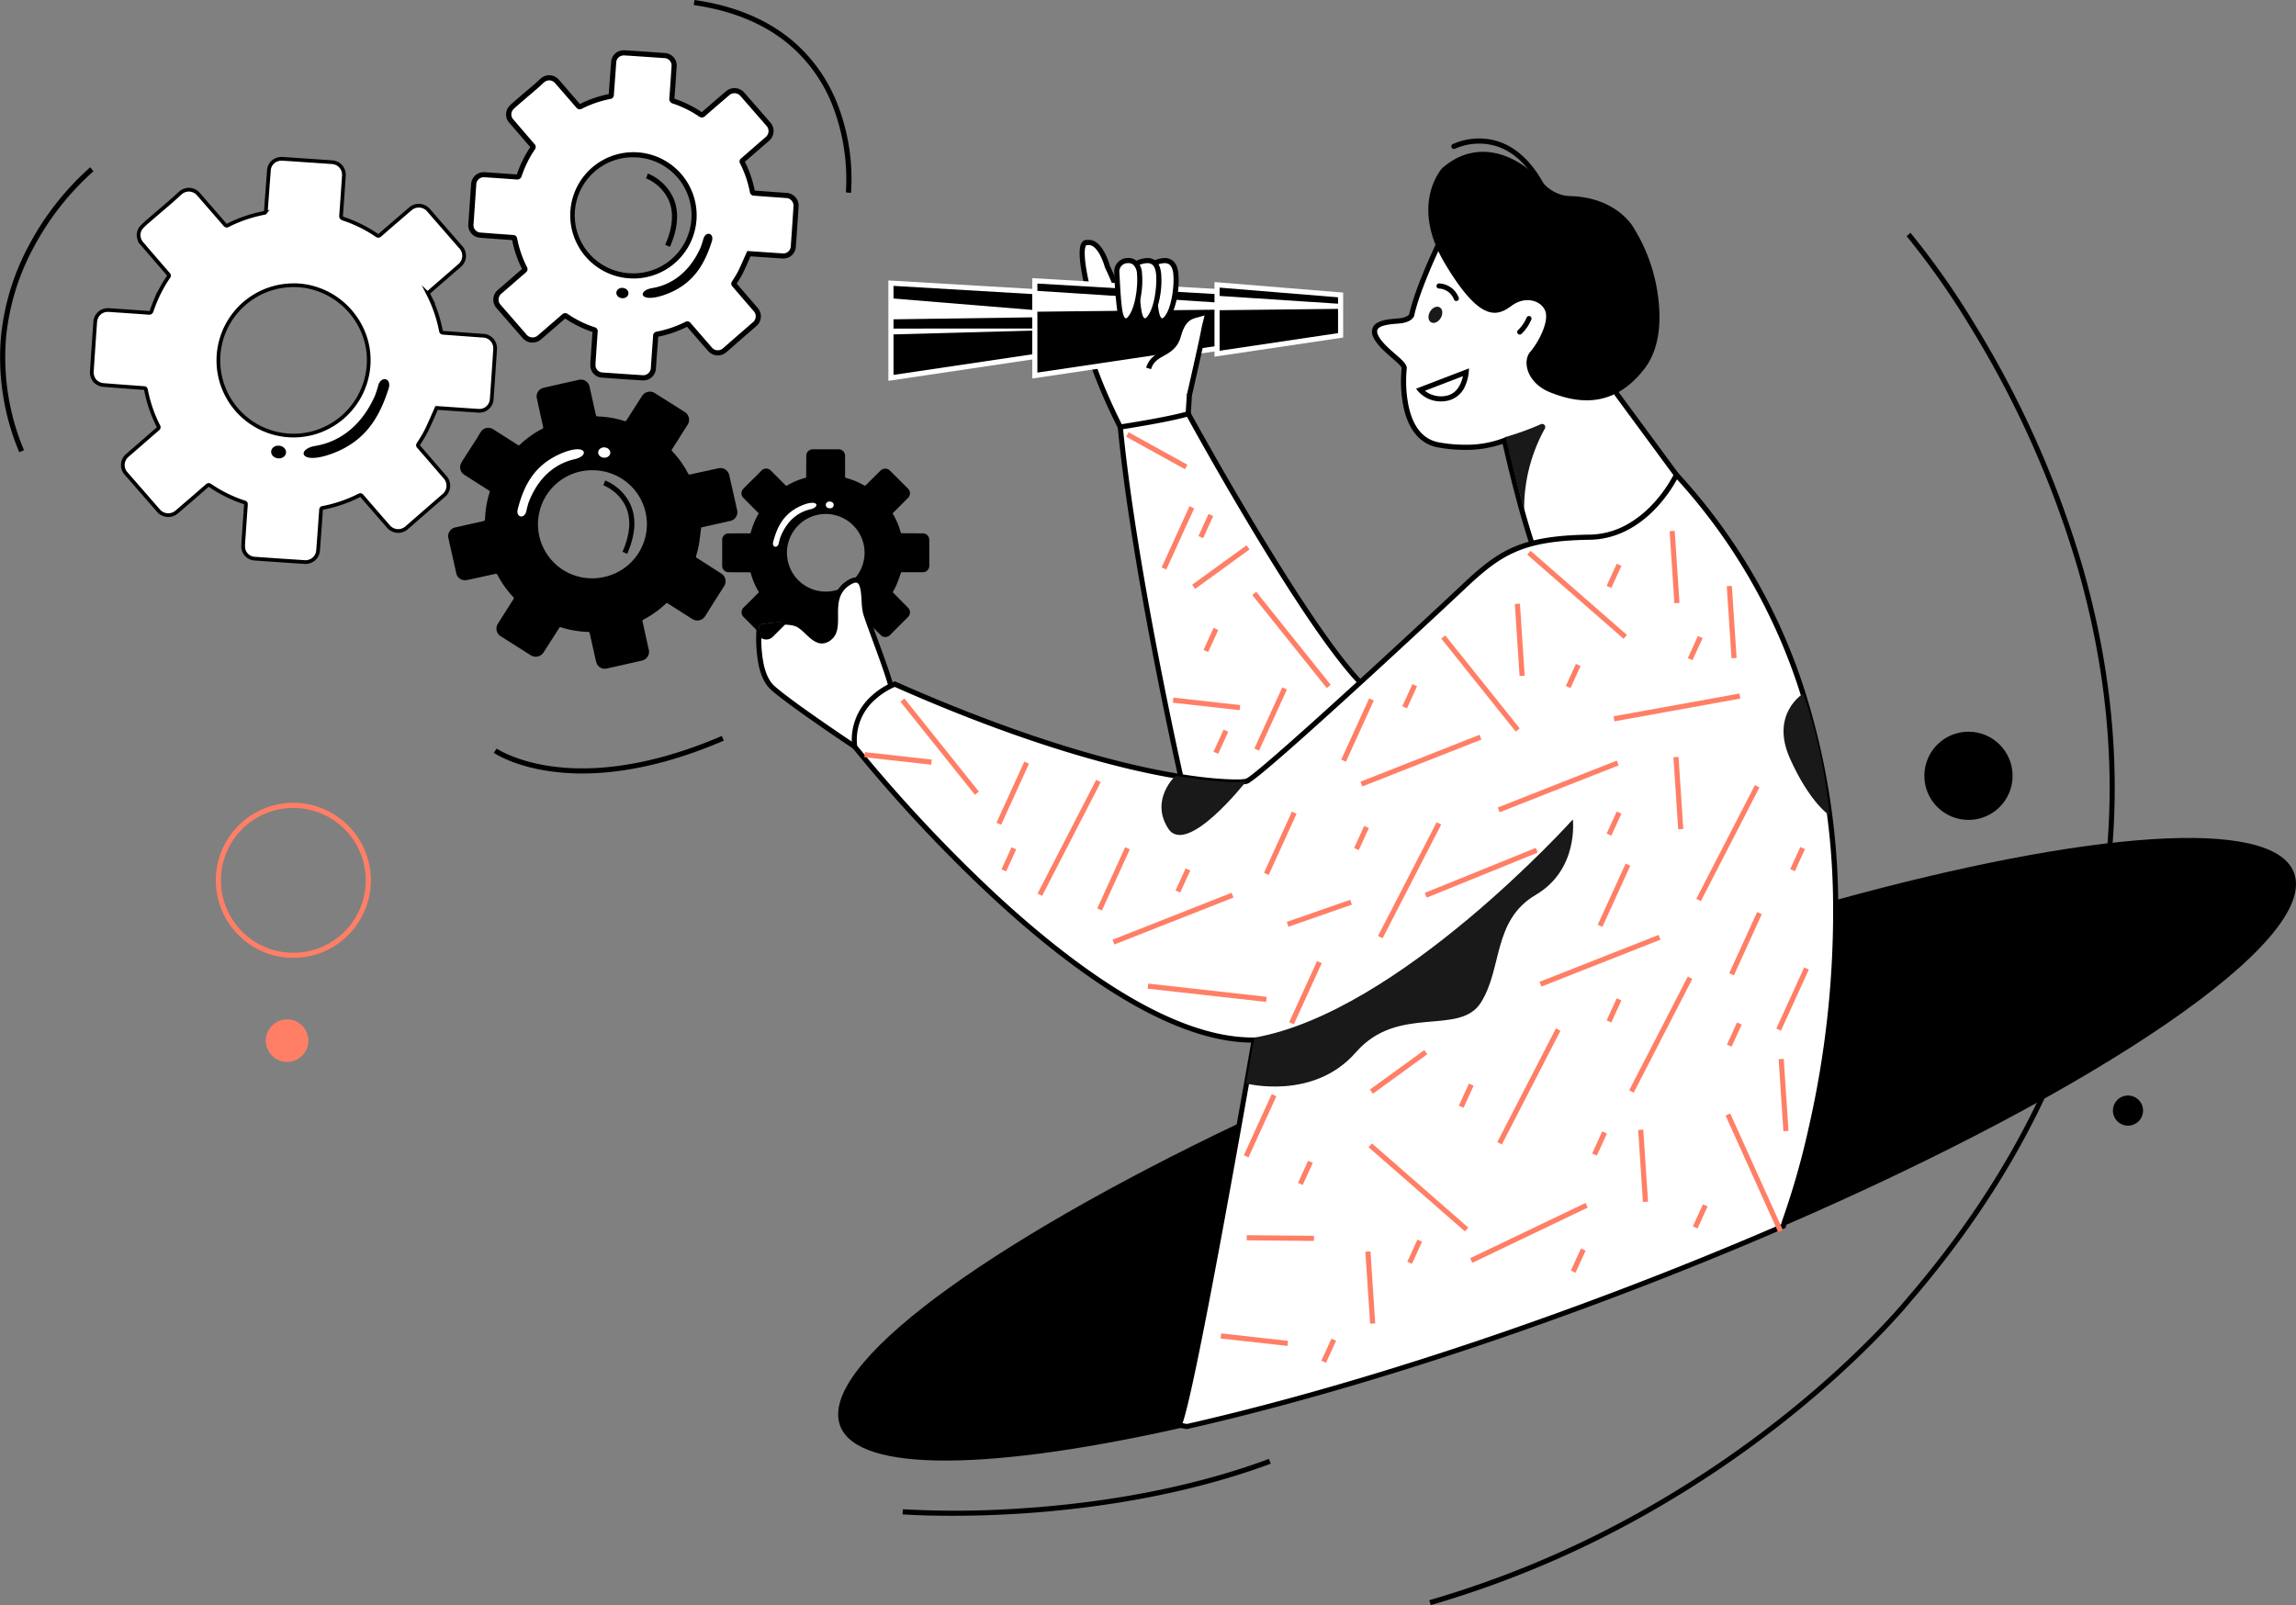 <svg xmlns="http://www.w3.org/2000/svg" width="616.913" height="431.379" viewBox="0 0 616.913 431.379"><rect x="0" y="0" width="616.913" height="431.379" fill="#808080" stroke="none"/><defs><style>.a{fill:#ff7f66;}.b,.c{fill:#fff;}.c{stroke:#000;stroke-miterlimit:10;}.d{fill:#191919;}</style></defs><g transform="translate(0 -85.448)"><path d="M6.725,0C5.557,1.167,4.4,2.317,3.232,3.474a1.8,1.8,0,0,1-2.525,0L0,2.769C.055,1.493.145.687.145.687A36.5,36.5,0,0,1,6.725,0Z" transform="translate(203.913 252.639)"/><path d="M253.949,104.318c-13.862,6-28.421,11.936-43.5,17.674C167.9,138.179,127.528,150.5,93.724,158.186c-51.9,11.789-88.294,12.657-93.17-.163-6.09-15.99,38.563-48.662,107.275-81.408,22.265-10.6,47.042-21.216,73.436-31.27,30.581-11.635,60.043-21.271,86.745-28.628,67.484-18.593,117.372-22.566,123.145-7.4C398.087,27.516,339.2,67.383,253.949,104.318Z" transform="translate(225.204 310.647)"/><circle cx="11.853" cy="11.853" r="11.853" transform="translate(517.059 282.092)"/><circle cx="4.047" cy="4.047" r="4.047" transform="translate(567.723 379.873)"/><circle class="a" cx="5.718" cy="5.718" r="5.718" transform="translate(71.426 359.407)"/><path d="M23.8,10.091a61.262,61.262,0,0,1-8.133-.526C5.4,8.2.216,4.68,0,4.531L.783,3.4c.05.034,5.2,3.505,15.17,4.82C32.656,10.412,49.817,4.96,61.273,0l.546,1.265C52.025,5.5,38.113,10.091,23.8,10.091Z" transform="translate(132.664 283.232)"/><path d="M5.169,76.565A65.606,65.606,0,0,1,.289,45.251,65.116,65.116,0,0,1,7.717,21.076,74.8,74.8,0,0,1,24.244,0l.87,1.067a73.484,73.484,0,0,0-16.2,20.7A63.763,63.763,0,0,0,1.659,45.41,64.369,64.369,0,0,0,6.445,76.046Z" transform="translate(0 130.403)"/><path d="M42.26,51.846,40.883,51.7A55.109,55.109,0,0,0,37.5,28.9,41.169,41.169,0,0,0,25.6,11.957C19.008,6.413,10.4,2.849,0,1.363L.2,0C10.862,1.524,19.706,5.2,26.512,10.924A42.557,42.557,0,0,1,38.8,28.456,55.216,55.216,0,0,1,42.26,51.846Z" transform="translate(186.401 85.448)"/><path d="M31.38,55.629H24.313a1.694,1.694,0,0,1-1.664-1.575c-.028-.42-.024-.845-.02-1.256V52.79c0-.139,0-.279,0-.418V48.254c0-.165-.015-.27-.216-.326a12.933,12.933,0,0,1-1.331-.388,18.093,18.093,0,0,1-2.28-.918c-.457-.216-.887-.441-1.313-.688a.282.282,0,0,0-.177-.062l-.037,0a.286.286,0,0,0-.192.114l-.11.109c-.12.118-.243.24-.36.35h-.182a37.715,37.715,0,0,0-6.406.678s-.089.8-.144,2.083L5.764,45.088a1.761,1.761,0,0,1,0-2.569c1.128-1.112,2.261-2.248,3.358-3.348l.579-.58a.264.264,0,0,0,.055-.4A19.207,19.207,0,0,1,7.69,33.308a.28.28,0,0,0-.278-.247.275.275,0,0,0-.048,0c-1.857,0-3.711-.009-5.509-.028A1.738,1.738,0,0,1,0,31.146V24.439A1.731,1.731,0,0,1,1.82,22.6c.9,0,1.822-.007,2.727-.007s1.824,0,2.73.007h.044c.238,0,.331-.078.4-.336a19.193,19.193,0,0,1,1.99-4.82.277.277,0,0,0-.046-.391c-.895-.889-1.8-1.8-2.67-2.685q-.632-.639-1.264-1.277a1.7,1.7,0,0,1-.191-2.3A11.893,11.893,0,0,1,6.4,9.868c.2-.2.4-.4.6-.594.222-.219.442-.437.664-.654l.408-.4c.514-.5,1.046-1.014,1.555-1.532.162-.157.316-.323.465-.484.167-.18.339-.366.521-.537a1.736,1.736,0,0,1,1.213-.491h.05a1.756,1.756,0,0,1,1.234.562c1.149,1.147,2.307,2.312,3.427,3.439l.475.478a.366.366,0,0,0,.245.142.394.394,0,0,0,.2-.071,19.2,19.2,0,0,1,4.887-2.052.264.264,0,0,0,.229-.308c0-.933.007-1.881.014-2.8s.014-1.86.014-2.788a1.669,1.669,0,0,1,1-1.606,1.893,1.893,0,0,1,.751-.172C25.488,0,26.646,0,27.79,0s2.3,0,3.443.007H31.3a1.726,1.726,0,0,1,1.725,1.782q0,.915,0,1.827c0,1.2.008,2.433,0,3.657,0,.288.085.4.363.459A19.017,19.017,0,0,1,38.127,9.7a.341.341,0,0,0,.216.076.339.339,0,0,0,.282-.15C39.776,8.473,41.145,7.109,42.57,5.7a1.795,1.795,0,0,1,2.525.037c1.8,1.8,3.385,3.374,4.831,4.82a1.762,1.762,0,0,1-.018,2.542l-.835.834c-1.026,1.025-2.086,2.084-3.138,3.128a.23.23,0,0,0-.034.354,19.7,19.7,0,0,1,2.066,4.915c.053.176.13.229.326.229l1.829.011h.006c1.193.008,2.427.016,3.649.016a1.707,1.707,0,0,1,1.683.969,1.76,1.76,0,0,1,.181.741c.016,2.023.02,4.246.012,6.995a1.73,1.73,0,0,1-1.809,1.746H48.1c-.135.365-.264.728-.39,1.079-.272.761-.528,1.479-.824,2.2a13.5,13.5,0,0,1-.682,1.38c-.089.165-.181.334-.269.5-.082.148-.1.236.037.361.655.66,1.319,1.332,1.96,1.983l0,0c.642.651,1.306,1.324,1.964,1.986a1.754,1.754,0,0,1,0,2.587c-1.545,1.534-3.152,3.145-4.777,4.788a1.774,1.774,0,0,1-2.561,0l-.38-.38c-.875-.875-1.78-1.78-2.669-2.678l-.9-.9a.281.281,0,0,0-.2-.122H38.39a.28.28,0,0,0-.195.077,19.115,19.115,0,0,1-4.875,2.046.263.263,0,0,0-.229.307c0,.91,0,1.835-.009,2.729V51c0,.9-.009,1.829-.009,2.749a1.749,1.749,0,0,1-.978,1.7A1.682,1.682,0,0,1,31.38,55.629ZM27.836,17.378a10.433,10.433,0,0,0,.01,20.866h.019a10.311,10.311,0,0,0,4.557-1.067,10.512,10.512,0,0,0,5.846-9.455A10.478,10.478,0,0,0,27.836,17.378Z" transform="translate(194.041 206.197)"/><path d="M42.064,77.716a2.343,2.343,0,0,1-2.254-1.672c-.165-.539-.284-1.1-.4-1.638-.045-.211-.091-.427-.139-.639-.389-1.725-.8-3.553-1.251-5.587-.053-.241-.129-.365-.4-.372a26.119,26.119,0,0,1-7.292-1.228.394.394,0,0,0-.176-.042.383.383,0,0,0-.137.025.392.392,0,0,0-.224.219c-1.421,2.24-2.827,4.441-4.178,6.544a2.5,2.5,0,0,1-3.443.758c-2.655-1.684-5.349-3.39-8.008-5.071a2.432,2.432,0,0,1-.769-3.491q.866-1.364,1.732-2.737c.786-1.243,1.6-2.528,2.4-3.784a.383.383,0,0,0-.055-.564,26.623,26.623,0,0,1-4.274-6,.387.387,0,0,0-.207-.226.378.378,0,0,0-.157-.034.383.383,0,0,0-.15.03c-2.469.551-4.985,1.1-7.478,1.636a3.376,3.376,0,0,1-.7.078,2.374,2.374,0,0,1-2.384-2.068L.076,42.75a2.413,2.413,0,0,1,1.916-3.039c2.376-.542,4.865-1.1,7.4-1.657.378-.082.49-.215.5-.592a26.556,26.556,0,0,1,1.226-7.146.369.369,0,0,0-.181-.509c-2.176-1.384-4.377-2.791-6.542-4.182a2.364,2.364,0,0,1-.967-3.066,14.546,14.546,0,0,1,.9-1.517c.4-.643.821-1.29,1.226-1.916l.109-.169q.313-.486.629-.971c.476-.732.968-1.489,1.437-2.242.152-.239.3-.488.435-.729.184-.32.375-.651.587-.96a2.413,2.413,0,0,1,2-1.088,2.636,2.636,0,0,1,1.409.427c2.189,1.392,4.319,2.749,6.489,4.132a.587.587,0,0,0,.308.121.466.466,0,0,0,.313-.163,26.808,26.808,0,0,1,6-4.271.365.365,0,0,0,.229-.49c-.551-2.48-1.11-5.032-1.661-7.588a2.311,2.311,0,0,1,.863-2.484,2.523,2.523,0,0,1,.959-.459c2.923-.674,5.9-1.339,8.778-1.982l.58-.13a2.4,2.4,0,0,1,2.968,1.879C38.55,4.468,39.107,6.924,39.64,9.4c.083.386.217.5.626.509a26.172,26.172,0,0,1,7.035,1.21.808.808,0,0,0,.239.044c.164,0,.275-.08.409-.294,1.37-2.166,2.772-4.356,4.166-6.51a2.476,2.476,0,0,1,3.411-.723L63.56,8.718a2.454,2.454,0,0,1,.748,3.443c-.656,1.029-1.318,2.072-1.958,3.08l-.012.02c-.725,1.143-1.475,2.324-2.216,3.484a.338.338,0,0,0-.082.263.344.344,0,0,0,.141.238,26.9,26.9,0,0,1,4.292,6.026.389.389,0,0,0,.521.229c1.369-.3,2.763-.609,4.11-.9h.007c1.089-.238,2.216-.484,3.327-.73a3.366,3.366,0,0,1,.736-.087,2.279,2.279,0,0,1,1.838.89,2.4,2.4,0,0,1,.478.949c.733,3.181,1.451,6.367,2.135,9.468A2.4,2.4,0,0,1,75.707,38c-1.6.365-3.231.73-4.8,1.083l-.018,0-2.609.586-.311.083c-.063.478-.122.953-.179,1.413-.146,1.176-.285,2.286-.473,3.407a28.751,28.751,0,0,1-.718,2.839c-.06.23-.051.348.16.484,1.217.773,2.452,1.565,3.646,2.33l.017.011c.946.606,1.92,1.231,2.879,1.843a2.446,2.446,0,0,1,.776,3.519c-1.716,2.7-3.407,5.369-5.026,7.944a2.464,2.464,0,0,1-3.464.8c-2.361-1.487-4.506-2.851-6.556-4.169a.394.394,0,0,0-.267-.1l-.044,0a.4.4,0,0,0-.28.167,26.57,26.57,0,0,1-6,4.271.359.359,0,0,0-.229.484c.276,1.237.551,2.49.817,3.7l0,.021c.267,1.219.544,2.479.82,3.717a2.408,2.408,0,0,1-.806,2.608,2.343,2.343,0,0,1-.919.459c-3.169.732-6.39,1.458-9.576,2.16A2.371,2.371,0,0,1,42.064,77.716ZM38.837,24.359h0A14.527,14.527,0,1,0,42.079,53a14.264,14.264,0,0,0,5.229-2.352,14.467,14.467,0,0,0,.519-23.175,14.686,14.686,0,0,0-8.99-3.113Z" transform="translate(120.434 187.463)"/><path class="b" d="M46.3,87.367l-.106,0c-3.682-.232-7.381-.484-10.993-.749a2.656,2.656,0,0,1-2.438-2.625c0-.629.05-1.268.1-1.885.019-.24.038-.488.054-.734.143-2.125.293-4.283.445-6.413.017-.254.005-.428-.306-.526A29.257,29.257,0,0,1,25.6,70.76a.438.438,0,0,0-.3-.117h-.035a.438.438,0,0,0-.311.164c-2.322,2.02-4.476,3.886-6.583,5.7a2.807,2.807,0,0,1-3.935-.284c-2.228-2.566-4.58-5.266-6.989-8.023a2.736,2.736,0,0,1,.29-4c1.169-1.007,2.351-2.037,3.5-3.033l.006-.005c1-.867,2.026-1.764,3.047-2.647a.43.43,0,0,0,.12-.625,30.047,30.047,0,0,1-2.675-7.818.428.428,0,0,0-.429-.422l-.048,0c-2.89-.2-5.773-.419-8.569-.638A2.721,2.721,0,0,1,.01,45.885q.359-5.227.719-10.451A2.681,2.681,0,0,1,3.524,32.77c.079,0,.161,0,.242.008,2.756.179,5.613.377,8.492.59.053,0,.1.006.141.006.323,0,.465-.117.587-.483A29.685,29.685,0,0,1,16.6,25.6a.417.417,0,0,0-.032-.608c-1.833-2.112-3.751-4.331-5.7-6.594a2.666,2.666,0,0,1-.055-3.608,15.807,15.807,0,0,1,1.448-1.345c.519-.461,1.059-.922,1.581-1.368l.524-.448c.9-.762,2.09-1.767,3.264-2.785.245-.211.484-.437.715-.656.3-.28.6-.57.924-.831a2.762,2.762,0,0,1,1.747-.643,2.82,2.82,0,0,1,2.132,1.022c2,2.3,3.849,4.429,5.658,6.521.129.15.239.243.388.243a.684.684,0,0,0,.3-.089,30.063,30.063,0,0,1,7.82-2.672c.285-.057.374-.16.4-.459.213-2.988.431-5.914.647-8.695A2.6,2.6,0,0,1,40.079.188,2.847,2.847,0,0,1,41.1,0c.053,0,.106,0,.159,0C44.86.235,48.49.489,52,.734a2.8,2.8,0,0,1,1.935.921,2.831,2.831,0,0,1,.651,2.063c-.164,2.545-.363,5.548-.595,8.531-.033.441.077.6.51.749a29.433,29.433,0,0,1,7.182,3.553.661.661,0,0,0,.363.142.637.637,0,0,0,.413-.2c2.165-1.891,4.375-3.8,6.569-5.667a2.782,2.782,0,0,1,3.9.315l7.017,8.05a2.754,2.754,0,0,1-.3,3.95c-1.036.9-2.086,1.809-3.1,2.693l-.005,0-.015.013c-1.143.994-2.325,2.022-3.49,3.028a.376.376,0,0,0-.1.555,30.265,30.265,0,0,1,2.686,7.858c.062.327.206.394.486.413,1.52.108,3.064.223,4.558.335,1.3.1,2.648.2,3.972.293a2.7,2.7,0,0,1,2.511,1.69,2.726,2.726,0,0,1,.209,1.173c-.226,3.572-.475,7.229-.739,10.868a2.677,2.677,0,0,1-2.78,2.532c-.071,0-.144,0-.216-.007-2.3-.151-4.644-.314-6.907-.472L75.094,54l-.41-.03c-.237.527-.468,1.054-.692,1.563-.519,1.182-1.01,2.3-1.556,3.411a23.53,23.53,0,0,1-1.278,2.182c-.134.211-.271.427-.4.641-.138.231-.167.362.015.574.987,1.136,1.982,2.291,2.944,3.408.9,1.046,1.834,2.128,2.754,3.188a2.75,2.75,0,0,1-.3,4.036c-2.682,2.327-5.359,4.659-7.954,6.932a2.742,2.742,0,0,1-1.871.735c-.058,0-.116,0-.174-.006a2.77,2.77,0,0,1-1.938-.979q-.908-1.046-1.817-2.09l-.006-.006-.007-.009c-1.276-1.466-2.6-2.982-3.883-4.48a.493.493,0,0,0-.358-.211.679.679,0,0,0-.3.094,29.807,29.807,0,0,1-7.817,2.672c-.288.056-.377.159-.4.459-.1,1.369-.2,2.76-.3,4.106V80.2c-.107,1.446-.218,2.94-.32,4.41a2.708,2.708,0,0,1-1.706,2.548A2.643,2.643,0,0,1,46.3,87.367ZM42.6,59.923c.367.025.739.038,1.106.038a16.337,16.337,0,0,0,16.231-15.3,15.838,15.838,0,0,0-.873-6.32A16.494,16.494,0,0,0,51,29.153a16.092,16.092,0,0,0-6.2-1.712c-.366-.025-.737-.037-1.1-.037a16.28,16.28,0,0,0-1.1,32.522h0Z" transform="translate(126.537 99.641)"/><path d="M47.023,88.733h-.172l-1.332-.087c-3.182-.207-6.316-.414-9.668-.661a3.326,3.326,0,0,1-3.075-3.308c0-.653.05-1.3.1-1.935l0-.037V82.7c.017-.211.033-.424.044-.587l.007-.1L33,80.936l.014-.206.007-.1c.11-1.609.223-3.269.342-4.917A30.32,30.32,0,0,1,26.021,72.1c-1.638,1.416-3.18,2.749-4.579,3.962l-1.926,1.661a3.489,3.489,0,0,1-4.905-.354c-2.08-2.39-4.507-5.179-6.989-8.022a3.422,3.422,0,0,1,.36-4.977c.947-.817,2.009-1.737,3.443-2.984,1.208-1.052,2.162-1.881,3-2.61a30.8,30.8,0,0,1-2.651-7.754C8.6,50.8,5.915,50.6,3.326,50.4A3.4,3.4,0,0,1,.012,46.534c.253-3.7.483-7.022.721-10.453A3.566,3.566,0,0,1,1.8,33.691a3.4,3.4,0,0,1,2.4-.917c.1,0,.2,0,.3.011,3.31.217,6.009.405,8.493.592h.043a30.441,30.441,0,0,1,3.613-7.345q-2.433-2.819-4.852-5.626l-.751-.872A3.329,3.329,0,0,1,11,15.023,12.233,12.233,0,0,1,12.182,13.9l.324-.28c.628-.554,1.287-1.124,1.958-1.692l.154-.13c.478-.409.858-.731,1.2-1.015l.252-.215c.568-.484,1.181-1.006,1.813-1.55.17-.148.33-.295.491-.445l.005,0,.136-.125.025-.023.031-.029.008-.008.041-.039c.292-.277.594-.563.926-.833a3.452,3.452,0,0,1,2.184-.8,3.494,3.494,0,0,1,2.648,1.257l.783.9c1.584,1.821,3.072,3.541,4.82,5.564a30.921,30.921,0,0,1,7.749-2.656c.187-2.62.378-5.179.638-8.555A3.287,3.287,0,0,1,40.521.236,3.49,3.49,0,0,1,41.784,0c.081,0,.151,0,.212.006C45.552.228,49.22.487,52.169.7L52.2.7l.545.039a3.375,3.375,0,0,1,3.227,3.705c-.164,2.535-.363,5.533-.6,8.541v.027l.044.016a30.183,30.183,0,0,1,7.306,3.611c2.4-2.09,4.543-3.939,6.551-5.654a3.482,3.482,0,0,1,4.866.386l.943,1.081,6.073,6.969a3.465,3.465,0,0,1,.857,2.525,3.516,3.516,0,0,1-1.226,2.407l-3.138,2.711-3.331,2.9a30.951,30.951,0,0,1,2.647,7.752c1.41.1,2.783.2,4.32.317l4.1.3a3.422,3.422,0,0,1,3.358,3.592C88.533,45.26,88.3,48.716,88,52.8a3.335,3.335,0,0,1-3.456,3.168c-.1,0-.189,0-.272-.009-1.3-.084-2.614-.175-3.959-.269l-.21-.014-.054,0-1.794-.124-2.437-.17-.131.3-.021.048-.046.1c-.1.215-.189.426-.28.638l-.007.016-.011.025c-.495,1.125-1.006,2.289-1.565,3.429A24.364,24.364,0,0,1,72.438,62.2l-.327.514c.71.816,1.418,1.638,2.1,2.432l.386.448.005.006.4.463.136.157c.989,1.148,1.8,2.088,2.552,2.957a3.434,3.434,0,0,1-.363,5.008c-2.54,2.2-5.215,4.531-7.951,6.93a3.516,3.516,0,0,1-2.349.9c-.065,0-.138,0-.222-.007a3.486,3.486,0,0,1-2.387-1.208l-1.627-1.857-.042-.049-.2-.229c-1.232-1.414-2.505-2.877-3.768-4.347a30.578,30.578,0,0,1-7.756,2.656c-.1,1.358-.195,2.727-.3,4.07-.092,1.252-.188,2.581-.312,4.31a3.416,3.416,0,0,1-2.128,3.136A3.349,3.349,0,0,1,47.023,88.733ZM26.012,70.645h0a1.224,1.224,0,0,1,.688.229,28.724,28.724,0,0,0,7.276,3.577,1.075,1.075,0,0,1,.78,1.23c-.132,1.826-.277,3.922-.443,6.409-.008.119-.018.238-.027.358l0,.023v.005l-.01.129-.014.173-.006.084,0,.034c-.045.605-.087,1.177-.09,1.759a1.949,1.949,0,0,0,1.788,1.932c4,.289,7.59.534,10.988.749H47a1.947,1.947,0,0,0,.761-.155,2.039,2.039,0,0,0,1.282-1.957c.073-1.045.149-2.072.222-3.066v-.01l0-.064v-.014q.012-.153.023-.306c.007-.1.015-.2.022-.3v-.018q.01-.128.019-.255v-.024q.009-.129.019-.258c.1-1.367.2-2.784.305-4.212a1.085,1.085,0,0,1,.95-1.076,29.328,29.328,0,0,0,7.641-2.591,1.117,1.117,0,0,1,1.492.282c.584.678,1.186,1.37,1.768,2.04l.161.185.22.253.128.147,0,.005c.627.721,1.219,1.4,1.805,2.082l1.625,1.868a2.089,2.089,0,0,0,1.441.74c.04,0,.079,0,.119,0a2.165,2.165,0,0,0,1.452-.557c2.367-2.077,4.847-4.233,7.245-6.317l.4-.345.311-.27a2.065,2.065,0,0,0,.233-3.069c-.926-1.068-1.807-2.087-2.693-3.118-1.161-1.35-2.143-2.488-3-3.478a1.071,1.071,0,0,1-.083-1.377c.151-.241.282-.448.4-.635a23.362,23.362,0,0,0,1.247-2.128c.542-1.1,1.022-2.2,1.531-3.36l.01-.023.016-.037c.226-.5.452-1,.688-1.531l.2-.438,3.4.229c2.363.165,4.273.3,6.012.41.069,0,.126.006.181.006a1.98,1.98,0,0,0,2.083-1.89c.315-4.386.542-7.736.736-10.862A2.055,2.055,0,0,0,85.3,39.713c-1.626-.119-2.89-.212-4.1-.3-1.358-.1-2.85-.21-4.432-.324h-.013a1.112,1.112,0,0,1-1.1-.971,29.631,29.631,0,0,0-2.626-7.68,1.043,1.043,0,0,1,.264-1.378c1.225-1.059,2.362-2.045,3.476-3.016.913-.8,1.939-1.688,3.137-2.724a2.148,2.148,0,0,0,.753-1.462,2.092,2.092,0,0,0-.521-1.515l-6.09-6.982L73.1,12.275a2.1,2.1,0,0,0-2.933-.243c-2.089,1.783-4.235,3.635-6.563,5.663A1.186,1.186,0,0,1,62,17.807a28.747,28.747,0,0,0-7.015-3.476,1.274,1.274,0,0,1-.976-1.453c.222-2.839.4-5.541.594-8.525a2,2,0,0,0-1.951-2.243l-.639-.045L51.7,2.045l-.845-.059-.571-.04c-2.87-.2-5.669-.392-8.367-.562-.036,0-.075,0-.128,0a2.12,2.12,0,0,0-.754.139,1.935,1.935,0,0,0-1.29,1.8c-.039.531-.079,1.052-.117,1.567l0,.029-.025.337-.062.821,0,.026c-.164,2.179-.3,4-.438,5.915a1.074,1.074,0,0,1-.95,1.078,29.546,29.546,0,0,0-7.639,2.613,1.146,1.146,0,0,1-1.515-.319c-1.555-1.8-3.063-3.538-4.873-5.619l-.783-.9a2.144,2.144,0,0,0-1.614-.782,2.073,2.073,0,0,0-1.312.486c-.286.23-.559.487-.822.736l-.039.037-.034.032c-.262.262-.5.48-.725.668-.7.6-1.355,1.169-2.065,1.775l-.166.14-.032.028c-.366.31-.691.586-.994.846l-.154.131c-.692.59-1.317,1.124-1.942,1.675-.058.053-.123.107-.174.151l-.018.017c-.05.042-.1.083-.142.122a11.059,11.059,0,0,0-1.054.994,1.98,1.98,0,0,0,.062,2.7l.749.87c1.6,1.867,3.253,3.793,4.926,5.725a1.084,1.084,0,0,1,.08,1.446,29.147,29.147,0,0,0-3.525,7.115,1.228,1.228,0,0,1-1.252.953c-.061,0-.117,0-.183-.007-2.375-.179-4.991-.361-8.482-.59-.058,0-.122-.006-.2-.006a2,2,0,0,0-2.1,2.024c-.216,3.122-.451,6.541-.718,10.451a2.024,2.024,0,0,0,2.05,2.4c2.476.2,5.2.4,8.562.638h.009a1.1,1.1,0,0,1,1.094.973,29.462,29.462,0,0,0,2.614,7.639,1.094,1.094,0,0,1-.284,1.458c-.926.8-1.972,1.706-3.108,2.695-.972.847-2.034,1.767-3.443,2.984a2.166,2.166,0,0,0-.782,1.474,2.12,2.12,0,0,0,.56,1.553c2.186,2.5,4.472,5.129,6.989,8.034a2.11,2.11,0,0,0,2.966.216l1.928-1.662c1.315-1.136,2.772-2.4,4.454-3.853l.211-.183A1.2,1.2,0,0,1,26.012,70.645Zm18.4-9.308c-.395,0-.786-.014-1.164-.041a16.968,16.968,0,0,1,1.072-33.9c.412,0,.823.015,1.223.044a16.97,16.97,0,0,1-1.131,33.9Zm-1.069-1.414c.353.024.711.037,1.065.037A15.638,15.638,0,0,0,59.951,45.3a15.6,15.6,0,0,0-14.5-16.487c-.411-.033-.828-.049-1.24-.049a15.592,15.592,0,0,0-.868,31.161h0Z" transform="translate(125.835 98.954)"/><path class="c" d="M57.429,108.384l-.114,0c-4.531-.294-9.123-.607-13.646-.931a3.277,3.277,0,0,1-3.011-3.257c.007-.783.067-1.585.124-2.36.022-.291.044-.591.064-.888.173-2.586.359-5.262.553-7.953.029-.342-.022-.537-.381-.652a35.65,35.65,0,0,1-5.863-2.5A38.56,38.56,0,0,1,31.772,87.8a.668.668,0,0,0-.373-.145.675.675,0,0,0-.424.2c-.841.737-1.7,1.483-2.53,2.205q-.834.724-1.668,1.451c-1.03.87-2.071,1.77-3.078,2.64l-.03.026-.874.755a3.478,3.478,0,0,1-4.875-.354c-2.92-3.36-5.84-6.708-8.679-9.952A3.393,3.393,0,0,1,9.6,79.656c1.362-1.175,2.735-2.372,4.063-3.529l0,0c1.328-1.158,2.7-2.355,4.058-3.526a.54.54,0,0,0,.154-.779,36.815,36.815,0,0,1-3.321-9.7c-.068-.363-.213-.488-.6-.514-3.523-.25-7.1-.518-10.633-.8A3.61,3.61,0,0,1,.781,59.638a3.693,3.693,0,0,1-.768-2.711C.288,52.735.586,48.372.9,43.96a3.581,3.581,0,0,1,1.055-2.407,3.438,3.438,0,0,1,2.426-.905c.1,0,.194,0,.292.009l5.628.381c.721.054,1.453.1,2.161.154h.01c.892.062,1.814.126,2.732.2.071.006.133.01.189.01.381,0,.561-.151.715-.6.25-.756.546-1.552.906-2.433a36.758,36.758,0,0,1,3.574-6.615A.516.516,0,0,0,20.543,31c-2.358-2.727-4.736-5.481-7.068-8.188a3.566,3.566,0,0,1-.911-2.254,3.256,3.256,0,0,1,.84-2.226,21.065,21.065,0,0,1,1.8-1.664c.662-.585,1.346-1.169,2.008-1.734l.606-.518.554-.472c1.148-.977,2.335-1.986,3.483-3.006.322-.271.634-.565.935-.849.352-.332.717-.676,1.1-.987a3.43,3.43,0,0,1,2.172-.8,3.5,3.5,0,0,1,2.648,1.27l.517.6,1.338,1.537c1.7,1.948,3.446,3.96,5.168,5.955.161.188.3.3.481.3a.826.826,0,0,0,.361-.107,36.982,36.982,0,0,1,8.249-2.991c.5-.121.992-.223,1.458-.317a.509.509,0,0,0,.486-.562c.262-3.662.534-7.292.806-10.788A3.243,3.243,0,0,1,49.712.236,3.418,3.418,0,0,1,50.963,0c.068,0,.137,0,.205.006h.006c1.888.123,3.84.25,5.8.389,1.825.118,3.676.247,5.465.372l2.064.143a3.476,3.476,0,0,1,2.4,1.144A3.507,3.507,0,0,1,67.72,4.6l-.049.727c-.217,3.231-.441,6.572-.693,9.86-.052.532.09.741.634.931a36.138,36.138,0,0,1,8.911,4.406.813.813,0,0,0,.454.181.772.772,0,0,0,.5-.253c1.625-1.419,3.359-2.929,5.1-4.416,1.092-.945,2.089-1.8,3.048-2.614a3.442,3.442,0,0,1,4.841.388c.081.095.163.188.244.281s.164.187.245.281c2.717,3.123,5.481,6.295,8.215,9.427a3.426,3.426,0,0,1-.372,4.9c-1.48,1.279-2.981,2.582-4.432,3.843-1.236,1.073-2.511,2.181-3.774,3.274-.252.221-.277.369-.117.688a37.4,37.4,0,0,1,3.328,9.743c.077.407.255.491.6.517,1.845.132,3.721.272,5.536.407l.036,0c1.643.122,3.343.249,5.015.369a3.327,3.327,0,0,1,3.121,2.1,3.371,3.371,0,0,1,.25,1.457c-.285,4.481-.594,9.016-.918,13.481l-.028.246a3.293,3.293,0,0,1-3.408,2.895c-.093,0-.188,0-.282-.009l-3.069-.207-7.517-.517c-.193-.017-.407-.036-.5-.036-.268.6-.531,1.2-.785,1.779-.669,1.523-1.3,2.962-2,4.393a39.1,39.1,0,0,1-2.093,3.5c-.165.284-.2.454.028.716,1.514,1.738,3.037,3.5,4.51,5.212l.031.036c.83.962,1.687,1.956,2.533,2.933a3.42,3.42,0,0,1-.363,5.013c-2.121,1.841-4.073,3.539-5.968,5.192-.648.562-1.3,1.136-1.939,1.691l-.013.011c-.636.556-1.293,1.131-1.951,1.7a3.436,3.436,0,0,1-2.327.9c-.071,0-.142,0-.213-.007a3.46,3.46,0,0,1-2.408-1.206q-1.283-1.479-2.566-2.955l-.017-.02c-1.377-1.585-2.8-3.224-4.2-4.843l-.3-.354a.589.589,0,0,0-.441-.264.821.821,0,0,0-.373.119,36.94,36.94,0,0,1-9.7,3.312c-.358.068-.47.194-.5.561-.154,2.232-.321,4.5-.483,6.7v.011q-.143,1.939-.284,3.879c-.009.166-.033.326-.055.48l-.007.046a3.248,3.248,0,0,1-2.046,2.633A3.382,3.382,0,0,1,57.429,108.384Zm-3.06-74.409c-.181,0-.365,0-.547.009a20.2,20.2,0,0,0-.977,40.351c.456.032.919.048,1.376.048a19.959,19.959,0,0,0,9.674-2.508A20.3,20.3,0,0,0,74.361,55.387v.007a19.633,19.633,0,0,0-1.085-7.839,20.5,20.5,0,0,0-10.008-11.4,20.027,20.027,0,0,0-7.691-2.136C55.179,33.991,54.772,33.976,54.368,33.976Z" transform="translate(24.676 128.125)"/><path class="b" d="M.075,16.137a.092.092,0,0,0,0,.028c-.5,2.119,1.687,2.679,2.3.588A21.32,21.32,0,0,1,3.045,14.2C6.093,6.306,11.488,3.533,15.353,2.675c4.2-.934,3.214-4.513-3.748-1.476C4.42,4.334,1.718,9.809.075,16.137Z" transform="translate(139.026 206.187)"/><ellipse class="b" cx="1.393" cy="1.634" rx="1.393" ry="1.634" transform="translate(160.643 208.368) rotate(-86.8)"/><path d="M18.6,1.975a.147.147,0,0,0,0-.028c.62-2.087-1.538-2.754-2.261-.714a24.373,24.373,0,0,1-.817,2.525C12.041,11.469,6.5,13.936,2.6,14.581c-4.249.689-3.461,4.327,3.659,1.68C13.611,13.521,16.612,8.214,18.6,1.975Z" transform="translate(172.689 148.284)"/><ellipse cx="1.393" cy="1.634" rx="1.393" ry="1.634" transform="translate(165.454 165.406) rotate(-83.62)"/><path d="M22.878,2.435V2.4C23.642-.166,20.987-1,20.1,1.524a26.5,26.5,0,0,1-1,3.094C14.812,14.1,8,17.137,3.2,17.931c-5.224.861-4.258,5.323,4.5,2.066C16.74,16.634,20.431,10.106,22.878,2.435Z" transform="translate(81.576 187.345)"/><ellipse cx="1.712" cy="2.011" rx="1.712" ry="2.011" transform="translate(72.669 208.408) rotate(-83.62)"/><path class="b" d="M.048,10.554v.018c-.328,1.377,1.1,1.751,1.5.386a13.864,13.864,0,0,1,.441-1.673c1.995-5.16,5.523-6.973,8.052-7.536C12.8,1.138,12.147-1.2,7.593.785,2.9,2.835,1.132,6.409.048,10.554Z" transform="translate(207.684 220.578)"/><ellipse class="b" cx="0.911" cy="1.07" rx="0.911" ry="1.07" transform="translate(221.825 221.997) rotate(-86.8)"/><path d="M.383,368.807,0,367.482A269.8,269.8,0,0,0,54.727,344.8a287.074,287.074,0,0,0,40.229-26.748c21.535-17.1,33.168-31.479,33.283-31.621l.014-.018c27.99-32.445,45.407-67.636,51.772-104.594,5.091-29.565,3.161-60.33-5.738-91.441a267.734,267.734,0,0,0-28.764-64.842A212.319,212.319,0,0,0,128.25.9l1.044-.9a213.02,213.02,0,0,1,17.376,24.772,268.821,268.821,0,0,1,28.922,65.189c8.963,31.318,10.91,62.295,5.787,92.073-6.4,37.215-23.925,72.635-52.082,105.28-.372.459-12.058,14.8-33.46,31.8A288.264,288.264,0,0,1,55.406,346,271.352,271.352,0,0,1,.383,368.807Z" transform="translate(384.041 148.02)"/><path class="a" d="M20.835,41.671a20.841,20.841,0,0,1-8.11-40.034,20.837,20.837,0,0,1,16.216,38.39A20.731,20.731,0,0,1,20.835,41.671Zm0-40.294a19.463,19.463,0,0,0-7.574,37.387A19.459,19.459,0,0,0,28.405,2.912,19.359,19.359,0,0,0,20.835,1.377Z" transform="translate(57.979 301.208)"/><path d="M63.348,3.735,0,0V25.451l63.348-9.406V3.735Z" transform="translate(239.388 161.547)"/><path class="b" d="M0,26.98v0H0V0L64.73,3.817V17.36ZM1.377,1.463v23.92l61.976-9.2V5.114L1.377,1.463Z" transform="translate(238.7 160.817)"/><path class="b" d="M36,30.936c0,3.039-10.233,13.825-10.233,13.825l-.092-.064C24.347,43.811,8.539,33.233,3.771,29A11.649,11.649,0,0,1,.64,22.693,36.639,36.639,0,0,1,.034,14.06l.707.7a1.8,1.8,0,0,0,2.525,0c1.168-1.148,2.325-2.3,3.494-3.473a13.655,13.655,0,0,1,2.19.181,5.83,5.83,0,0,1,1.593.5c.23.129.459.273.689.427a15.609,15.609,0,0,1,1.547,1.311c1.956,1.836,3.82,3.854,6.342,1.728,3.2-2.688-.342-9.264,3.466-13.41A7.6,7.6,0,0,1,25.21.189c3.746-1.43,2.715,5.628,3.457,8.479.154.606.516,1.673,1.005,3.039C31.743,17.489,36,28.464,36,30.936Z" transform="translate(203.867 241.338)"/><path d="M26.557,46.363h0l-.483-.321-.108-.076-.347-.234-.022-.015C20.481,42.281,8.137,33.893,4,30.222c-1.571-1.4-2.7-3.643-3.347-6.677a37.26,37.26,0,0,1-.622-8.8L.1,13.167l1.82,1.821a1.108,1.108,0,0,0,1.561,0l.025-.026c1.13-1.13,2.3-2.3,3.466-3.443l.2-.207h.289a14.362,14.362,0,0,1,2.3.191,6.484,6.484,0,0,1,1.786.563,8.419,8.419,0,0,1,.762.459A16.426,16.426,0,0,1,13.933,13.9l.314.3c1.378,1.3,2.36,2.158,3.409,2.158a2.682,2.682,0,0,0,1.708-.749c1.28-1.076,1.27-3.031,1.258-5.295v-.1c0-2.633,0-5.617,2.144-7.952a7.693,7.693,0,0,1,1.2-1.069,7.549,7.549,0,0,1,1.7-.958A3.224,3.224,0,0,1,26.8,0a2.1,2.1,0,0,1,1.154.331c1.424.916,1.582,3.446,1.736,5.893v.02a17.464,17.464,0,0,0,.328,2.94c.132.522.445,1.471.985,2.984.356,1,.781,2.158,1.232,3.388l.249.679c2.767,7.536,4.884,13.454,4.884,15.393,0,1.334-1.534,3.906-4.558,7.644-2.434,3.008-5.1,5.854-5.865,6.654l-.39.435ZM1.377,16.31h0A33.585,33.585,0,0,0,2,23.258C2.591,26,3.572,28,4.918,29.193c4.1,3.642,16.358,11.968,21.437,15.379C30.23,40.45,36,33.6,36,31.645c0-1.874-2.888-9.725-4.8-14.92l-.084-.23c-.514-1.4-1-2.726-1.4-3.849-.564-1.576-.88-2.533-1.024-3.1a16.6,16.6,0,0,1-.356-3.02l-.011-.175V6.333c-.119-1.91-.268-4.286-1.108-4.827A.686.686,0,0,0,26.8,1.4a1.946,1.946,0,0,0-.661.141,6.371,6.371,0,0,0-1.377.787,6.176,6.176,0,0,0-.98.875c-1.812,1.97-1.8,4.583-1.788,7.11v.017c.012,2.5.023,4.857-1.747,6.347a3.965,3.965,0,0,1-2.573,1.076c-1.7,0-3.121-1.349-4.377-2.54l-.308-.289a15.008,15.008,0,0,0-1.476-1.254,6.561,6.561,0,0,0-.616-.379,4.986,4.986,0,0,0-1.377-.427A12.322,12.322,0,0,0,7.737,12.7C6.665,13.767,5.6,14.828,4.476,15.94l-.025.025a2.5,2.5,0,0,1-3.073.345Z" transform="translate(203.183 240.629)"/><path class="b" d="M9.306,31.385S-1.9,9.7.281,3.168,29.12,2.234,29.12,2.234L27.564,27.818s1.66,9.374-3.319,9.893S9.306,31.385,9.306,31.385Z" transform="translate(291.701 168.823)"/><path d="M24.373,39.123c-5.382,0-14.687-6.411-14.781-6.475l-.142-.1-.077-.154C8.863,31.4,6.2,26.154,3.825,20.21A70.787,70.787,0,0,1,.71,10.853C-.072,7.609-.208,5.184.305,3.645A4.674,4.674,0,0,1,3.495.907,22.68,22.68,0,0,1,10.7,0c1.642,0,3.511.087,5.554.259a129.259,129.259,0,0,1,13.687,2l.581.122-1.587,26.1a21.672,21.672,0,0,1,.257,3.772,9.069,9.069,0,0,1-1.4,5.263,3.878,3.878,0,0,1-2.8,1.581A6.109,6.109,0,0,1,24.373,39.123ZM10.862,1.4a25.544,25.544,0,0,0-6.2.6c-1.717.449-2.746,1.149-3.056,2.079-.585,1.751-.423,5.96,3.673,16.068,2.256,5.55,4.758,10.519,5.236,11.459a65.2,65.2,0,0,0,5.664,3.365c3.519,1.841,6.263,2.775,8.156,2.775a4.985,4.985,0,0,0,.514-.026,2.521,2.521,0,0,0,1.836-1.04c1.8-2.38.912-7.817.874-8.047l-.015-.083,1.525-25.07A98.124,98.124,0,0,0,10.862,1.4Z" transform="translate(291.025 168.128)"/><path class="b" d="M0,3.567S12.854,1.621,18.258,0c0,0,39.421,72.126,51.876,76.643s-41.5,34.394-46.482,31.084-7.393-10.178-7.393-10.178S3.735,42.364,0,3.567Z" transform="translate(301.008 196.641)"/><path d="M25.566,109.463a2.81,2.81,0,0,1-1.547-.351c-5.113-3.41-7.561-10.236-7.663-10.525l-.022-.076-.006-.028c-.34-1.509-3.42-15.268-6.885-33.309C6.212,48.353,1.962,24.163.064,4.451L0,3.8l.645-.1C.765,3.688,13.57,1.733,18.808.161L19.343,0l.269.489c.076.144,9.93,18.153,21.251,36.6,18.755,30.566,26.8,38.473,30.248,39.724a2.987,2.987,0,0,1,2.3,2.525c.19,1.988-1.736,4.655-5.888,8.153a111.14,111.14,0,0,1-13.91,9.6C45.279,102.065,30.938,109.463,25.566,109.463ZM18.669,1.634C13.514,3.069,3.46,4.662,1.5,4.967,5.2,42.65,17.161,95.913,17.668,98.162c.253.686,2.6,6.793,7.115,9.8a1.475,1.475,0,0,0,.78.136c1.193,0,3.772-.493,9.278-2.844A158.635,158.635,0,0,0,52.907,95.9C64.8,88.783,72.314,82.33,72.039,79.459c-.021-.216-.084-.872-1.4-1.349-2.784-1.011-7.062-5.333-12.715-12.846-4.593-6.1-10.115-14.339-16.413-24.476C30.9,23.7,21.344,6.5,18.669,1.634Z" transform="translate(300.26 195.824)"/><path class="b" d="M6.767,6.47S4.905-.583,1.379.043c0,0-3.425-1.556.519,14s8.3,3.774,7.641-.422C9.188,11.38,6.767,6.47,6.767,6.47Z" transform="translate(290.778 150.617)"/><path d="M6.869,23.237c-1.91,0-3.53-2.725-4.951-8.332C-1.3,2.2.378.795.928.334A1.378,1.378,0,0,1,2.108.029,3.21,3.21,0,0,1,2.51,0c3.59,0,5.4,6.2,5.591,6.912.25.51,2.455,5.045,2.805,7.288.413,2.632-1,8.453-3.613,8.986A2.048,2.048,0,0,1,6.869,23.237ZM1.819,1.379C1.752,1.423.211,2.6,3.242,14.566a21.677,21.677,0,0,0,2.29,6.156c.648.986,1.141,1.133,1.377,1.133a.468.468,0,0,0,.1-.01c1.476-.3,2.9-5.059,2.525-7.423-.328-2.1-2.686-6.91-2.709-6.955L6.8,7.406,6.777,7.34A17.46,17.46,0,0,0,5.455,4.02c-.649-1.2-1.692-2.639-2.977-2.639a1.759,1.759,0,0,0-.3.027l-.211.037Z" transform="translate(290.09 149.924)"/><path class="b" d="M16.832,0S11.44,11.323,9.967,18.221c0,0-.487,1.276-3.3,1.524s-7.942.422-6.381,4.044,7.921,7.1,7.676,8.75S6.439,51.1,17.147,53.067,34.9,51.878,34.9,51.878,41.815,83.059,46.064,88s33.742-2.97,35.025-26.881L65.143,39.449,47.072,1.575Z" transform="translate(369.325 151.941)"/><path d="M51.488,90.813c-2.5,0-4.318-.572-5.25-1.653C44.557,87.2,42.324,81.254,39.6,71.477c-2.169-7.792-3.991-15.711-4.5-17.953a30.884,30.884,0,0,1-10.239,1.6,39.6,39.6,0,0,1-7.148-.665c-4.729-.869-7.928-4.646-9.253-10.921A34.707,34.707,0,0,1,7.974,33.15c0-.469-1.674-1.92-2.674-2.786C3.39,28.7,1.226,26.819.345,24.774a2.955,2.955,0,0,1,0-2.78C1.39,20.255,4.491,20,6.755,19.816l.539-.046C9.219,19.6,9.851,18.9,10,18.7,11.275,12.829,15.18,4.087,16.8.6l0-.007.082-.177.2-.416L48.206,1.625,66.424,39.8,82.48,61.61l-.014.246C81.668,76.632,70.31,85.67,59.946,89.2A26.789,26.789,0,0,1,51.488,90.813Zm-15.4-39.2h0l.183.822c.069.31,6.928,31.073,11.019,35.822.635.738,2.172,1.161,4.218,1.161a25.168,25.168,0,0,0,8.011-1.517c9.856-3.358,20.7-11.918,21.577-25.87L65.26,40.516,47.338,2.959,17.957,1.423c-.877,1.882-5.322,11.583-6.619,17.654l-.031.1c-.064.172-.715,1.685-3.879,1.965l-.548.046c-1.856.151-4.66.379-5.344,1.515-.083.137-.334.556.083,1.526.754,1.747,2.867,3.591,4.565,5.072l.026.022,0,0c1.917,1.667,3.3,2.871,3.129,4.025a33.822,33.822,0,0,0,.478,9.9c1.216,5.766,3.959,9.081,8.155,9.852a37.831,37.831,0,0,0,6.828.633,27.714,27.714,0,0,0,10.523-1.782l.763-.336Z" transform="translate(368.637 151.229)"/><ellipse class="d" cx="2.323" cy="1.673" rx="2.323" ry="1.673" transform="translate(383.063 171.23) rotate(-60)"/><path class="b" d="M0,4.749,12.34,0s-.418,5.993-5.066,6.976A7.572,7.572,0,0,1,0,4.749Z" transform="translate(381.617 185.467)"/><path d="M6.631,8.883A8.141,8.141,0,0,1,.6,6.2L0,5.468,14.232,0l-.076,1.076a11.478,11.478,0,0,1-.843,3.34A6.681,6.681,0,0,1,8.546,8.679a9.145,9.145,0,0,1-1.9.2ZM12.6,2.1,2.39,6.021A6.929,6.929,0,0,0,6.678,7.515a6.911,6.911,0,0,0,1.579-.183C11.173,6.713,12.231,3.789,12.6,2.1Z" transform="translate(380.481 184.448)"/><path d="M3.715,4.4s-8.835,9.569.746,25.619S18.543,44.2,22.406,41.35s8.263-1.205,9.092,1.66S29.662,51.1,27.4,53.732s-.817,8.452,5.309,10.894,16.57,5.2,25.412-6.4c4.671-6.122,4.465-14.895,3.227-21.806a46.236,46.236,0,0,0-6.175-16h0s-4.343-8.146-17.011-8.527a9.081,9.081,0,0,1-2.846-.5,10.788,10.788,0,0,1-4.38-2.876C23.264-.136,12.554-3.366,3.715,4.4Z" transform="translate(383.777 126.252)"/><path d="M.69,4.986A.689.689,0,0,1,.2,3.808,10.284,10.284,0,0,0,2.5.5.689.689,0,1,1,3.826.875a11.523,11.523,0,0,1-2.647,3.9A.689.689,0,0,1,.69,4.986Z" transform="translate(407.659 170.382)"/><path class="d" d="M0,3.507A74.8,74.8,0,0,0,9.459.078a.838.838,0,0,1,1.086,1.166A44.414,44.414,0,0,0,4.974,23.3S.875,7.664,0,3.507Z" transform="translate(404.548 199.38)"/><path class="b" d="M249.884,200.846c-.09.363-.181.716-.28,1.06-13.862,6-28.421,11.936-43.5,17.674-42.545,16.187-82.916,28.511-116.72,36.194-1.448-.246-2.155-.427-2.155-.427,2.119-3.257,11-51.717,16.261-81.144,2.325-13.019,3.937-22.311,3.937-22.311C62.89,152.444.091,73.046.091,73.046c-1.249-12.441,10.788-16.8,10.788-16.8,60.793,26.973,91.494,26.764,94.4,26.14s48.759-43.224,58.441-52.353,15.492-13,33.887-13.274C213.169,16.527,220.877,0,220.877,0c32.365,35.071,42.13,77.5,42.791,114.3C264.524,162.364,249.884,200.846,249.884,200.846Z" transform="translate(229.549 213.058)"/><path d="M90.075,257.68h0l-.133-.021c-1.3-.221-2.016-.39-2.2-.437l-.006,0-.918-.23.523-.8c1.5-2.293,7.385-31.776,16.16-80.889,2.022-11.331,3.516-19.9,3.794-21.5-10.109-.095-21.917-4.2-35.1-12.189-10.789-6.54-22.538-15.695-34.92-27.211A401.648,401.648,0,0,1,.24,74.685l-.126-.158-.021-.2A15.841,15.841,0,0,1,5.235,60.685a19.79,19.79,0,0,1,6.094-3.876l.262-.095.252.112c17.612,7.81,43.839,18.2,68.77,23.374,12.5,2.592,19.94,2.872,22.559,2.872a15.5,15.5,0,0,0,2.646-.15c2.9-.913,45.109-39.917,58.117-52.181,9.915-9.351,15.8-13.187,34.346-13.462a21.131,21.131,0,0,0,9.841-2.629,28.257,28.257,0,0,0,7.07-5.572A35.785,35.785,0,0,0,220.942.93l.434-.93.689.753A156.241,156.241,0,0,1,255.5,57.5a193.279,193.279,0,0,1,9.537,58,261.955,261.955,0,0,1-6.585,61.461,212.868,212.868,0,0,1-7.226,25.3c-.1.4-.188.736-.277,1.044l-.083.3-.3.129c-14.155,6.126-28.8,12.072-43.531,17.674-41.275,15.7-81.669,28.226-116.815,36.221l-.145.039Zm18.841-105.266h0l-.142.815-.009.054c-.287,1.653-1.825,10.5-3.927,22.262-5.874,32.866-13.412,73.514-15.969,80.515v.012c.388.076.77.147,1.166.216,35.022-7.968,75.307-20.463,116.5-36.134,14.542-5.535,29.068-11.433,43.174-17.53.067-.246.127-.488.185-.722l.025-.079a211.129,211.129,0,0,0,7.192-25.185,260.76,260.76,0,0,0,6.544-61.105,191.964,191.964,0,0,0-9.466-57.589A154.986,154.986,0,0,0,221.715,2.419a37.806,37.806,0,0,1-5.459,7.561c-5.2,5.58-11.409,8.582-17.966,8.681-18.058.266-23.781,3.995-33.423,13.083-4.268,4.026-18.193,17.014-31.77,29.381-24.949,22.714-26.438,23.032-27,23.152a17.619,17.619,0,0,1-2.985.173c-3.3,0-10.646-.376-22.792-2.894C66.536,78.7,43.413,72.33,11.538,58.211a19.189,19.189,0,0,0-5.413,3.528A14.287,14.287,0,0,0,1.434,74a402.862,402.862,0,0,0,36.779,39.4c12.314,11.453,23.985,20.55,34.69,27.038,13.114,7.954,24.8,11.986,34.736,11.986l.451,0Z" transform="translate(228.872 211.848)"/><path class="d" d="M87.782,0S41.17,51.876,2.165,58.645L0,70.964s18.069,4.694,29.482-8.376,27.8-4.189,33.611-13.4S66.2,27.109,77.823,20.264,87.782,0,87.782,0Z" transform="translate(334.826 305.674)"/><path class="d" d="M22.752,1.494S6.776,21.9,1.8,14.149,3.764,0,3.764,0,17.98,2.389,22.752,1.494Z" transform="translate(312.074 293.945)"/><path d="M63.35,3.735,0,0V25.451l63.35-9.406V3.735Z" transform="translate(278.047 160.925)"/><path class="b" d="M0,26.98v0H0V0L64.73,3.815V17.369ZM1.377,1.46V25.383l61.976-9.2V5.114L1.377,1.46Z" transform="translate(277.358 160.195)"/><path class="b" d="M48.965,3.168,0,0V5.649L48.965,5.1V3.168Z" transform="translate(278.045 163.578)"/><path class="b" d="M38.657,3.168,0,0V5.649L38.657,5.1V3.168Z" transform="translate(239.388 165.624)"/><path class="b" d="M38.668,0,0,.016.037,1.6,38.682.542,38.668,0Z" transform="translate(239.374 173.736)"/><path d="M33.2,2.715,0,0V18.508l33.2-4.935V2.715Z" transform="translate(327.01 161.997)"/><path class="b" d="M0,20.055H0V0L34.575,2.83V14.913L0,20.055ZM1.377,1.5v16.96L33.2,13.727V4.1Z" transform="translate(326.321 161.249)"/><path class="b" d="M0,.955s5.706-3.425,6.225,2.7S4.359,16.2,2.594,16.2.615,13.2,0,.955Z" transform="translate(309.721 155.476)"/><path d="M3.3,17.577C1.593,17.577,1.163,15.71.9,13.96.538,11.618.33,7.766.021,1.675L0,1.262.354,1.05A7.848,7.848,0,0,1,3.883,0,3.614,3.614,0,0,1,5.546.373c1.21.619,1.905,1.932,2.065,3.9C8.05,9.434,6.492,14.916,4.763,16.8A1.99,1.99,0,0,1,3.3,17.577Zm.574-16.2a6.066,6.066,0,0,0-2.457.658C1.862,10.869,2.129,16.2,3.3,16.2c0,0,.159,0,.459-.329,1.965-2.137,2.775-8.125,2.49-11.477-.124-1.469-.571-2.41-1.327-2.8A2.35,2.35,0,0,0,3.875,1.38Z" transform="translate(309.014 154.79)"/><path class="b" d="M0,.955s5.706-3.425,6.225,2.7S4.359,16.2,2.594,16.2.624,13.2,0,.955Z" transform="translate(305.089 155.476)"/><path d="M3.3,17.577C1.593,17.577,1.163,15.71.9,13.96.538,11.618.33,7.766.021,1.675L0,1.262.354,1.05A7.848,7.848,0,0,1,3.883,0,3.614,3.614,0,0,1,5.546.373c1.21.619,1.905,1.932,2.065,3.9C8.05,9.434,6.492,14.916,4.763,16.8A2,2,0,0,1,3.3,17.577Zm.578-16.2a6.07,6.07,0,0,0-2.461.658C1.862,10.869,2.129,16.2,3.3,16.2c0,0,.159,0,.459-.329,1.965-2.137,2.775-8.125,2.49-11.477-.124-1.469-.571-2.41-1.327-2.8A2.325,2.325,0,0,0,3.879,1.38Z" transform="translate(304.382 154.79)"/><path class="b" d="M0,3.1A2.938,2.938,0,0,1,2.612.024C4.161-.139,5.848.454,6.119,3.651,6.638,9.771,4.251,16.2,2.488,16.2.833,16.2.548,13.551,0,3.1Z" transform="translate(300.072 155.477)"/><path d="M3.178,17.586c-1.561,0-2.046-1.538-2.337-3.2A104.556,104.556,0,0,1,.005,3.828,3.627,3.627,0,0,1,3.219.029,5.058,5.058,0,0,1,3.747,0,3.383,3.383,0,0,1,5.973.75a4.872,4.872,0,0,1,1.5,3.534c.438,5.162-1.119,10.643-2.849,12.524A1.949,1.949,0,0,1,3.178,17.586ZM3.844,1.38l-.095,0a3.735,3.735,0,0,0-.374.021A2.24,2.24,0,0,0,1.382,3.761c.211,4.063.38,7.1.638,9.205.274,2.242.631,3.242,1.158,3.242,0,0,.158,0,.459-.329C5.6,13.743,6.41,7.756,6.127,4.4A3.7,3.7,0,0,0,5.115,1.817,2.076,2.076,0,0,0,3.844,1.38Z" transform="translate(299.382 154.782)"/><path class="b" d="M10.938,22.188S14.107,8.416,14.8,4.7,16.655-.6,14.3.2s-4.774.459-6.3,5.947S1.382,10.255,0,14.958" transform="translate(308.629 169.506)"/><path d="M12.276,23.031l-1.343-.31c.032-.138,3.175-13.8,3.854-17.459.186-.989.4-1.836.576-2.507.126-.491.266-1.031.308-1.352a3.946,3.946,0,0,0-.48.14c-.4.135-.8.23-1.184.34-1.878.489-3.5.918-4.671,5.139-.868,3.138-2.844,4.251-4.591,5.233-1.524.858-2.839,1.607-3.425,3.585L0,15.454c.741-2.525,2.433-3.475,4.07-4.4S7.283,9.241,8,6.656C9.381,1.661,11.654,1.071,13.655.55c.376-.1.732-.191,1.088-.31C15.462-.005,16.2-.168,16.7.293c.581.539.36,1.393,0,2.807-.17.654-.379,1.471-.555,2.415C15.457,9.2,12.308,22.893,12.276,23.031Z" transform="translate(307.963 168.817)"/><path class="b" d="M33.2,2.178,0,0V3.886l33.2-.374V2.178Z" transform="translate(327.01 164.937)"/><path class="d" d="M5.249,0S-3.637,5.4,1.714,17.385,12.385,32.735,12.385,32.735,10.992,15.319,5.249,0Z" transform="translate(479.22 271.882)"/><path d="M5.291,4.731A.689.689,0,0,1,4.655,4.3,4.529,4.529,0,0,0,.689,1.377.689.689,0,1,1,.689,0,5.89,5.89,0,0,1,5.924,3.781a.689.689,0,0,1-.374.9A.659.659,0,0,1,5.291,4.731Z" transform="translate(386.004 161.62)"/><path d="M32.3,17.423h0A10.051,10.051,0,0,1,23.3,12.281C19.52,5.556,14.63,1.906,8.768,1.433A16.068,16.068,0,0,0,1,2.749a.689.689,0,0,1-.622-1.23A17.229,17.229,0,0,1,8.812.054c7.949.611,12.925,6.629,15.7,11.571l.023.041a8.672,8.672,0,0,0,7.784,4.38.689.689,0,1,1,0,1.377Z" transform="translate(389.952 122.664)"/><path d="M13.366,15.287C5.1,15.287.078,14.911,0,14.9l.106-1.377a253.026,253.026,0,0,0,31.552-.213C48.724,12.221,74.164,9.023,98.454,0l.48,1.29c-24.453,9.081-50.039,12.3-67.209,13.4C24.664,15.143,18.414,15.287,13.366,15.287Z" transform="translate(242.501 477.532)"/><rect class="a" width="1.377" height="34.378" transform="translate(410.345 234.505) rotate(-48.86)"/><rect class="a" width="1.377" height="34.378" transform="translate(367.724 393.775) rotate(-48.86)"/><rect class="a" width="34.378" height="1.377" transform="matrix(0.458, -0.889, 0.889, 0.458, 437.744, 378.466)"/><rect class="a" width="34.378" height="1.377" transform="matrix(0.458, -0.889, 0.889, 0.458, 370.266, 336.982)"/><rect class="a" width="34.378" height="1.377" transform="translate(365.548 295.526) rotate(-21.51)"/><rect class="a" width="34.378" height="1.377" transform="translate(298.928 337.991) rotate(-21.51)"/><rect class="a" width="32.172" height="1.377" transform="matrix(0.927, -0.376, 0.376, 0.927, 382.828, 325.409)"/><rect class="a" width="34.378" height="1.377" transform="translate(402.43 302.463) rotate(-21.51)"/><rect class="a" width="34.378" height="1.377" transform="translate(413.661 349.309) rotate(-21.51)"/><rect class="a" width="34.378" height="1.377" transform="matrix(0.458, -0.889, 0.889, 0.458, 278.784, 325.588)"/><rect class="a" width="34.378" height="1.377" transform="translate(395.004 423.597) rotate(-25.59)"/><rect class="a" width="34.378" height="1.377" transform="matrix(0.458, -0.889, 0.889, 0.458, 402.314, 392.395)"/><rect class="a" width="34.378" height="1.377" transform="matrix(0.458, -0.889, 0.889, 0.458, 455.781, 327)"/><rect class="a" width="1.377" height="34.378" transform="translate(463.646 385.265) rotate(-24.29)"/><rect class="a" width="34.378" height="1.377" transform="matrix(0.984, -0.178, 0.178, 0.984, 433.545, 277.951)"/><rect class="a" width="1.377" height="19.403" transform="translate(448.611 228.202) rotate(-3.77)"/><rect class="a" width="1.377" height="19.403" transform="translate(366.862 421.841) rotate(-3.77)"/><rect class="a" width="1.377" height="19.403" transform="translate(463.961 242.994) rotate(-3.77)"/><rect class="a" width="1.377" height="19.403" transform="translate(440.161 389.128) rotate(-3.77)"/><rect class="a" width="1.377" height="19.403" transform="translate(407.02 247.772) rotate(-3.77)"/><rect class="a" width="1.377" height="19.403" transform="translate(449.635 288.957) rotate(-3.77)"/><rect class="a" width="1.377" height="19.403" transform="translate(477.902 370.101) rotate(-3.77)"/><rect class="a" width="1.377" height="32.021" transform="matrix(0.781, -0.625, 0.625, 0.781, 387.25, 257.066)"/><rect class="a" width="1.377" height="32.021" transform="matrix(0.781, -0.625, 0.625, 0.781, 336.464, 245.35)"/><rect class="a" width="1.377" height="32.021" transform="matrix(0.781, -0.625, 0.625, 0.781, 241.93, 274.035)"/><rect class="a" width="1.377" height="32.021" transform="matrix(0.111, -0.994, 0.994, 0.111, 308.365, 351.158)"/><rect class="a" width="1.377" height="18.06" transform="matrix(0.111, -0.994, 0.994, 0.111, 315.124, 274.302)"/><rect class="a" width="1.377" height="18.06" transform="matrix(0.111, -0.994, 0.994, 0.111, 232.248, 288.956)"/><rect class="a" width="1.377" height="18.06" transform="matrix(0.111, -0.994, 0.994, 0.111, 327.969, 445.168)"/><rect class="a" width="18.06" height="1.377" transform="translate(346.387 360.178) rotate(-65.49)"/><rect class="a" width="18.06" height="1.377" transform="translate(339.627 320.02) rotate(-65.49)"/><rect class="a" width="18.06" height="1.377" transform="translate(294.824 329.577) rotate(-65.49)"/><rect class="a" width="18.06" height="1.377" transform="matrix(0.944, -0.329, 0.329, 0.944, 345.743, 333.208)"/><rect class="a" width="18.06" height="1.377" transform="translate(267.735 306.555) rotate(-65.49)"/><rect class="a" width="6.526" height="1.377" transform="translate(269.089 319.08) rotate(-65.49)"/><rect class="a" width="6.526" height="1.377" transform="translate(315.863 324.752) rotate(-65.49)"/><rect class="a" width="6.526" height="1.377" transform="translate(376.793 275.242) rotate(-65.49)"/><rect class="a" width="6.526" height="1.377" transform="translate(420.726 269.803) rotate(-65.49)"/><rect class="a" width="6.526" height="1.377" transform="translate(431.695 242.889) rotate(-65.49)"/><rect class="a" width="6.526" height="1.377" transform="translate(453.503 262.308) rotate(-65.49)"/><rect class="a" width="6.526" height="1.377" transform="translate(431.693 309.474) rotate(-65.49)"/><rect class="a" width="6.526" height="1.377" transform="translate(481.017 319.018) rotate(-65.5)"/><rect class="a" width="6.526" height="1.377" transform="translate(464.015 366.171) rotate(-65.5)"/><rect class="a" width="6.526" height="1.377" transform="translate(454.852 415.044) rotate(-65.49)"/><rect class="a" width="6.526" height="1.377" transform="translate(422.077 426.924) rotate(-65.49)"/><rect class="a" width="6.526" height="1.377" transform="translate(378.14 424.518) rotate(-65.49)"/><rect class="a" width="6.526" height="1.377" transform="translate(355.034 451.139) rotate(-65.49)"/><rect class="a" width="6.526" height="1.377" transform="translate(348.776 403.339) rotate(-65.49)"/><rect class="a" width="6.526" height="1.377" transform="translate(391.989 382.589) rotate(-65.49)"/><rect class="a" width="6.526" height="1.377" transform="translate(431.691 359.676) rotate(-65.49)"/><rect class="a" width="6.526" height="1.377" transform="translate(427.794 395.457) rotate(-65.49)"/><rect class="a" width="6.526" height="1.377" transform="translate(363.838 313.355) rotate(-65.49)"/><rect class="a" width="6.526" height="1.377" transform="translate(326.058 287.476) rotate(-65.49)"/><rect class="a" width="6.526" height="1.377" transform="translate(323.371 260.121) rotate(-65.49)"/><rect class="a" width="6.526" height="1.377" transform="translate(322.019 229.514) rotate(-65.49)"/><rect class="a" width="18.06" height="1.377" transform="translate(334.207 395.924) rotate(-65.49)"/><rect class="a" width="18.06" height="1.377" transform="translate(477.273 361.882) rotate(-65.5)"/><rect class="a" width="18.06" height="1.377" transform="translate(429.298 333.971) rotate(-65.49)"/><rect class="a" width="1.377" height="18.06" transform="translate(334.973 418.78) rotate(-89.44)"/><rect class="a" width="18.06" height="1.377" transform="translate(360.379 289.586) rotate(-65.49)"/><rect class="a" width="18.06" height="1.377" transform="translate(312.12 237.937) rotate(-65.49)"/><rect class="a" width="18.06" height="1.377" transform="translate(337.037 286.613) rotate(-65.49)"/><rect class="a" width="18.06" height="1.377" transform="translate(464.632 347) rotate(-65.5)"/><rect class="a" width="18.06" height="1.377" transform="translate(320.314 242.607) rotate(-35.97)"/><rect class="a" width="18.06" height="1.377" transform="translate(368.076 378.27) rotate(-35.97)"/><rect class="a" width="1.377" height="18.06" transform="translate(302.582 202.816) rotate(-61.06)"/><path d="M6.4,19.713l-1.26-.553C7.18,14.511,7.5,10.483,6.09,7.187A11.614,11.614,0,0,0,0,1.295L.471,0A12.862,12.862,0,0,1,7.357,6.657C8.922,10.306,8.6,14.7,6.4,19.713Z" transform="translate(162.123 214.573)"/><path d="M6.4,19.713l-1.26-.553C7.178,14.521,7.5,10.5,6.1,7.205A11.725,11.725,0,0,0,0,1.295L.471,0A12.864,12.864,0,0,1,7.357,6.657C8.924,10.306,8.6,14.7,6.4,19.713Z" transform="translate(173.596 132.081)"/></g></svg>